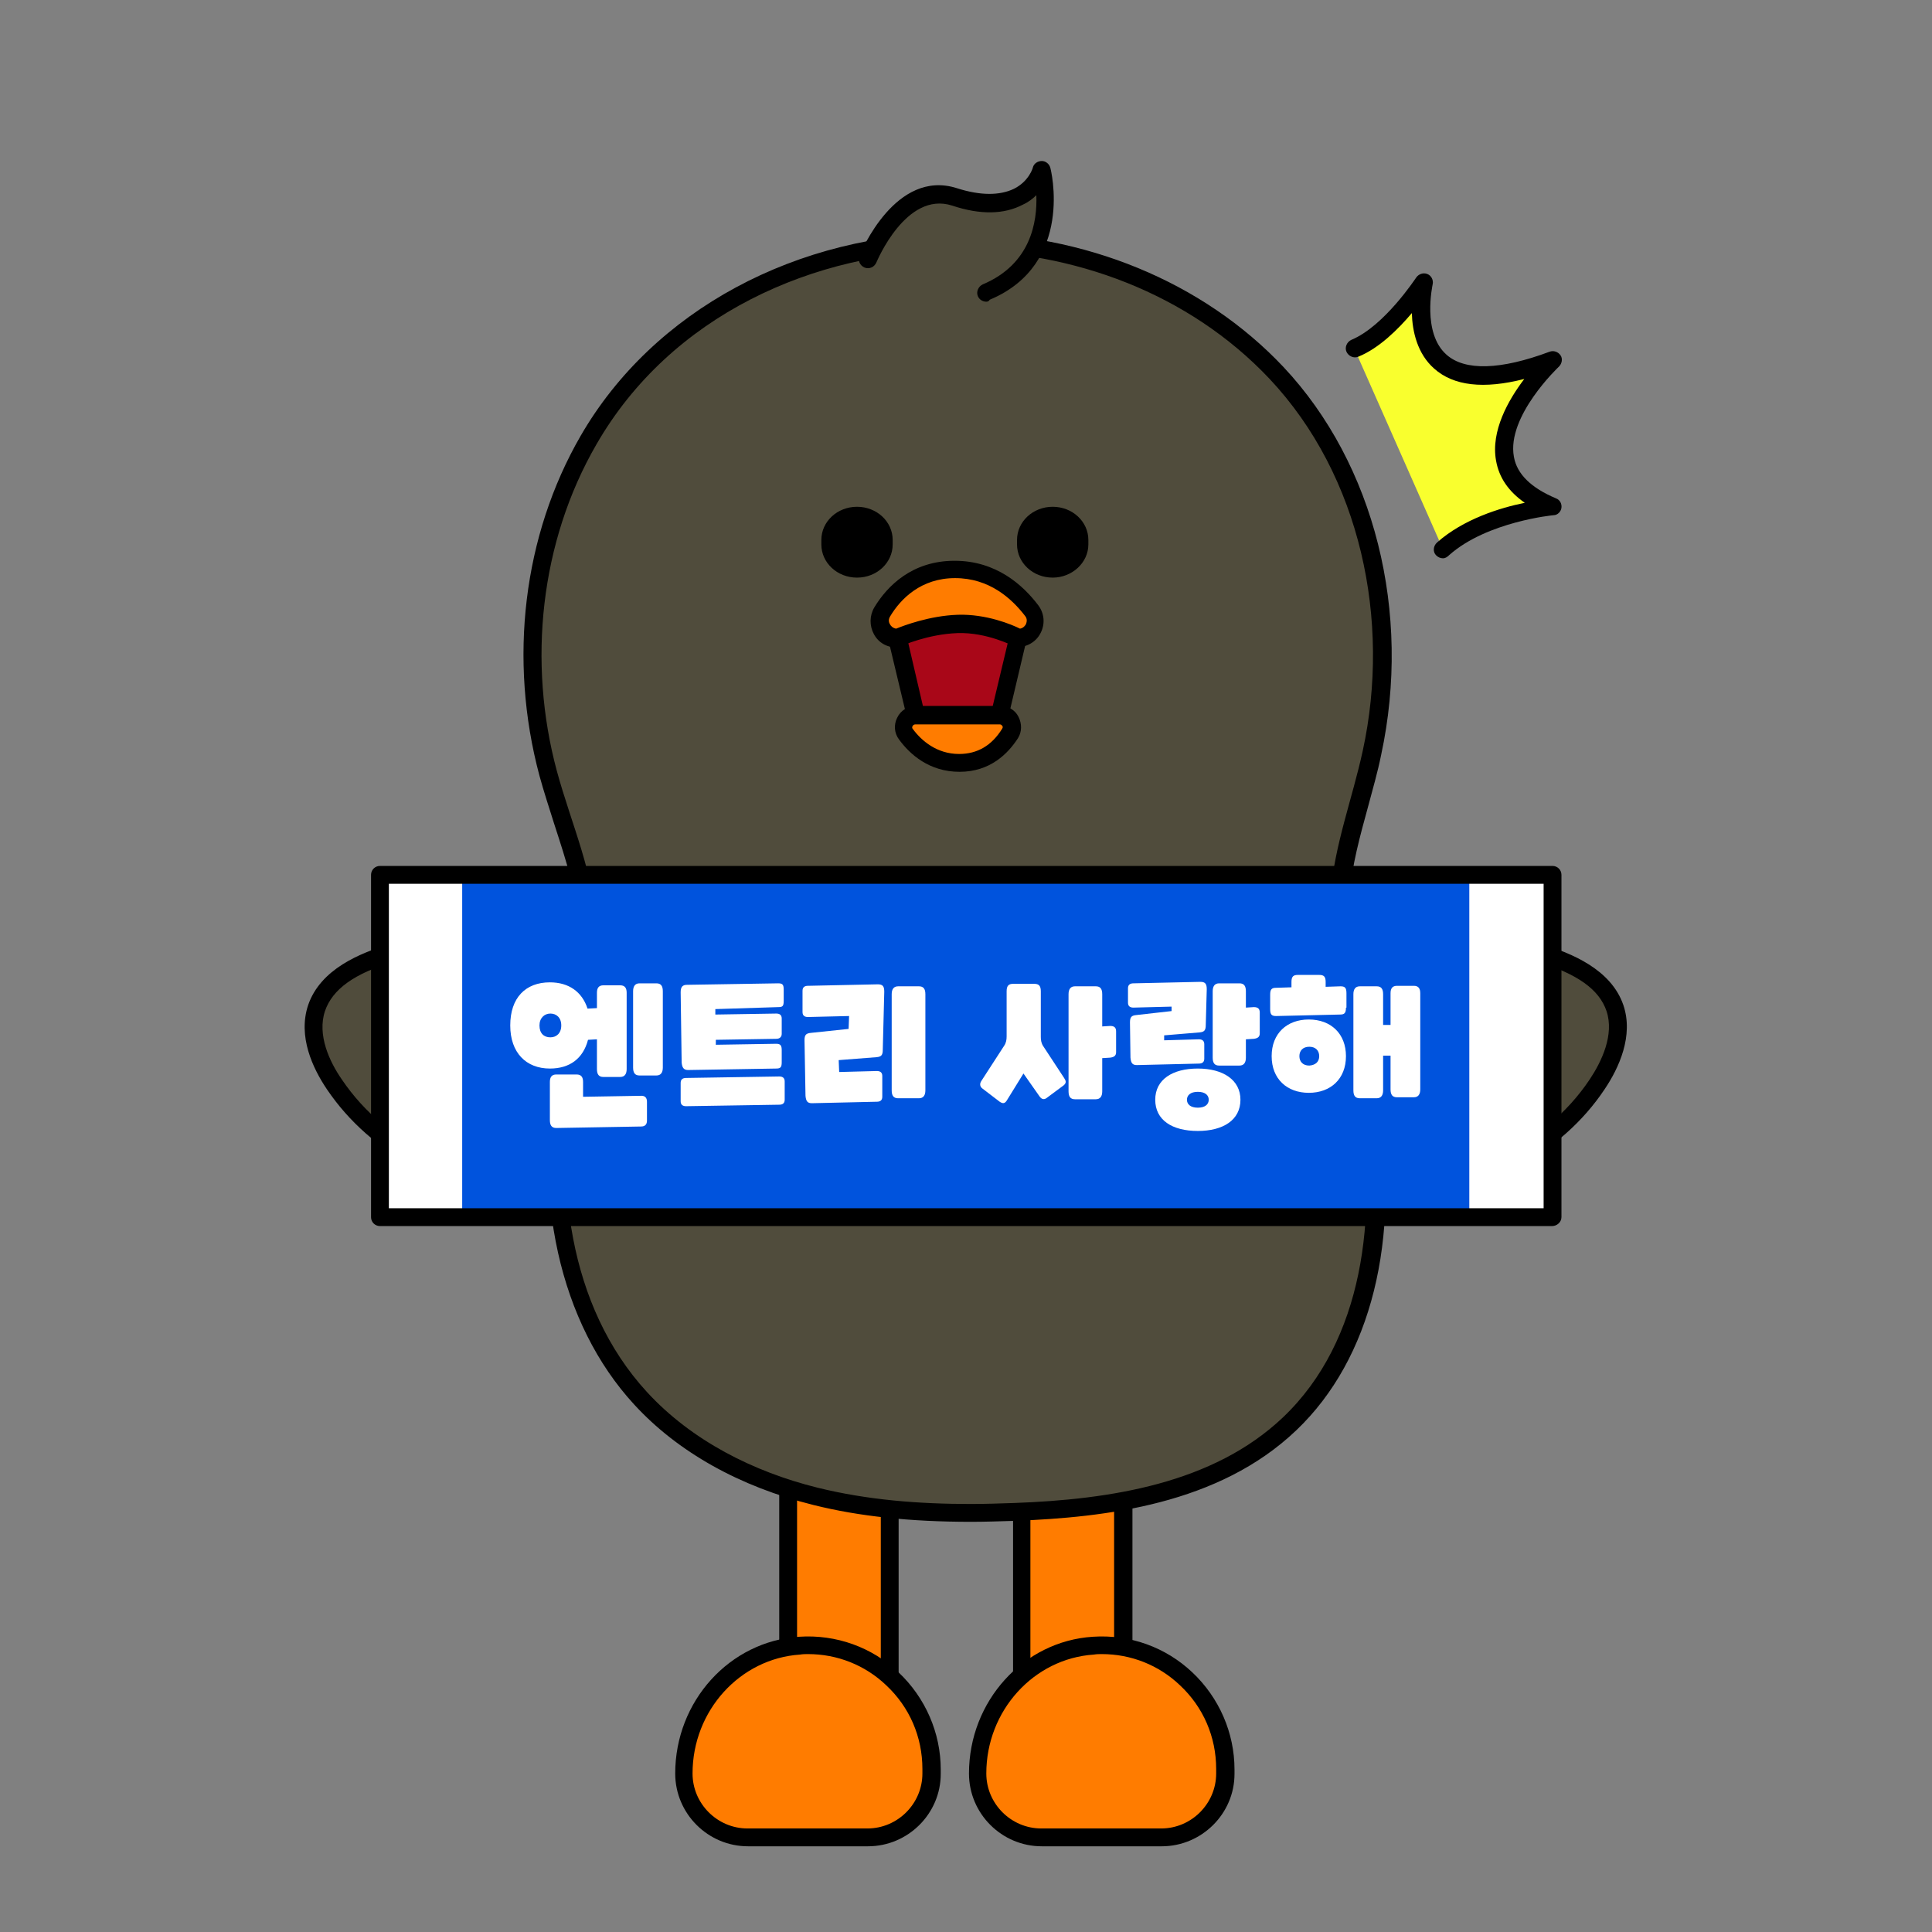 <?xml version="1.0" encoding="utf-8"?>
<!-- Generator: Adobe Illustrator 26.0.3, SVG Export Plug-In . SVG Version: 6.00 Build 0)  -->
<svg version="1.1" id="레이어_1" xmlns="http://www.w3.org/2000/svg" xmlns:xlink="http://www.w3.org/1999/xlink" x="0px"
	 y="0px" viewBox="0 0 390 390" style="enable-background:new 0 0 390 390;" xml:space="preserve">
<rect x="0" y="0" width="390" height="390" fill="#808080" stroke="none"/>
<style type="text/css">
	.st0{fill:#FF7C00;}
	.st1{fill:#504C3C;}
	.st2{fill:#A90718;}
	.st3{fill-rule:evenodd;clip-rule:evenodd;fill:#F9FF2E;}
	.st4{fill-rule:evenodd;clip-rule:evenodd;}
	.st5{fill:#0053DD;}
	.st6{fill:#FFFFFF;}
</style>
<g>
	<g>
		<rect x="159" y="274.5" class="st0" width="20.5" height="87.8"/>
		<path d="M181.4,364.1h-24.1v-91.4h24.1V364.1z M160.9,360.5h16.9v-84.2h-16.9V360.5z"/>
	</g>
	<g>
		<path class="st0" d="M188.1,357.1c0-14.4-12.1-25.9-26.7-25c-13.3,0.9-23.3,12.5-23.3,25.8v0c0,7.1,5.8,12.9,12.9,12.9h24.2
			c7.1,0,12.9-5.8,12.9-12.9V357.1z"/>
		<path d="M175.2,372.7H151c-8.1,0-14.7-6.6-14.7-14.7c0-14.6,11-26.7,25-27.6c7.5-0.5,14.7,2.1,20.1,7.2c5.4,5.1,8.5,12.2,8.5,19.6
			v0.9C189.9,366.1,183.3,372.7,175.2,372.7z M163.1,333.9c-0.5,0-1,0-1.6,0.1c-12.1,0.8-21.7,11.3-21.7,24c0,6.1,5,11.1,11.1,11.1
			h24.2c6.1,0,11.1-5,11.1-11.1v-0.9c0-6.5-2.6-12.5-7.3-16.9C174.6,336.1,169,333.9,163.1,333.9z"/>
	</g>
</g>
<g>
	<g>
		<rect x="206.2" y="272.8" class="st0" width="20.5" height="88"/>
		<path d="M228.6,362.7h-24.1V271h24.1V362.7z M208,359.1h16.9v-84.4H208V359.1z"/>
	</g>
	<g>
		<path class="st0" d="M247.4,357.1c0-14.4-12.1-25.9-26.7-25c-13.3,0.9-23.3,12.5-23.3,25.8v0c0,7.1,5.8,12.9,12.9,12.9h24.2
			c7.1,0,12.9-5.8,12.9-12.9V357.1z"/>
		<path d="M234.5,372.7h-24.2c-8.1,0-14.7-6.6-14.7-14.7c0-14.6,11-26.7,25-27.6c7.5-0.5,14.7,2.1,20.1,7.2
			c5.4,5.1,8.5,12.2,8.5,19.6v0.9C249.2,366.1,242.6,372.7,234.5,372.7z M222.4,333.9c-0.5,0-1,0-1.6,0.1
			c-12.1,0.8-21.7,11.3-21.7,24c0,6.1,5,11.1,11.1,11.1h24.2c6.1,0,11.1-5,11.1-11.1v-0.9c0-6.5-2.6-12.5-7.3-16.9
			C233.9,336.1,228.3,333.9,222.4,333.9z"/>
	</g>
</g>
<g>
	<path class="st1" d="M138,191.2c-4.1-3.9-10.3-4.6-16-4.7c-14.5-0.3-29,1.7-42.9,5.9c-6.2,1.9-13.1,4.9-15.2,11.1
		c-1.7,5.2,0.5,10.9,3.6,15.4c9.5,14.1,27.1,22.2,43.9,20.3"/>
	<path d="M106.5,241.3c-15.8,0-31.6-8.2-40.5-21.4c-2.9-4.3-5.9-10.7-3.8-17c2.5-7.3,10.5-10.5,16.4-12.3c14.1-4.3,28.7-6.3,43.5-6
		c5.9,0.1,12.6,0.8,17.2,5.2c0.7,0.7,0.8,1.8,0.1,2.6c-0.7,0.7-1.8,0.8-2.6,0.1c-3.7-3.5-9.6-4.1-14.8-4.2
		c-14.3-0.3-28.6,1.7-42.4,5.8c-8.1,2.4-12.5,5.6-14,10c-1.6,4.8,0.9,10.2,3.4,13.8c9.1,13.5,26,21.3,42.2,19.5c1-0.1,1.9,0.6,2,1.6
		c0.1,1-0.6,1.9-1.6,2C110,241.2,108.3,241.3,106.5,241.3z"/>
</g>
<g>
	<path class="st1" d="M252,191.2c4.1-3.9,10.3-4.6,16-4.7c14.5-0.3,29,1.7,42.9,5.9c6.2,1.9,13.1,4.9,15.2,11.1
		c1.7,5.2-0.5,10.9-3.6,15.4c-9.5,14.1-27.1,22.2-43.9,20.3"/>
	<path d="M283.5,241.3c-1.7,0-3.5-0.1-5.2-0.3c-1-0.1-1.7-1-1.6-2c0.1-1,1.1-1.7,2-1.6c16.2,1.9,33.2-6,42.2-19.5
		c2.4-3.6,5-9,3.4-13.8c-1.5-4.4-5.9-7.5-14-10c-13.7-4.2-28-6.2-42.4-5.8c-5.2,0.1-11.1,0.7-14.8,4.2c-0.7,0.7-1.9,0.6-2.6-0.1
		c-0.7-0.7-0.6-1.9,0.1-2.6c4.6-4.3,11.3-5.1,17.2-5.2c14.8-0.3,29.4,1.7,43.5,6c5.8,1.8,13.9,5,16.4,12.3c2.1,6.2-0.9,12.7-3.8,17
		C315.1,233.1,299.3,241.3,283.5,241.3z"/>
</g>
<g>
	<g>
		<path class="st1" d="M195.9,305.4c-12,0-22.3-1.1-31.4-3.4c-14.5-3.6-26.7-10.5-35.3-19.8c-14.6-15.9-20.2-41.2-14.9-67.8
			c0.4-2.3,1-4.5,1.5-6.8c1.5-6.5,3-13.1,2.8-19.7c-0.2-7.5-2.5-14.6-4.9-22.1c-1-3.2-2.1-6.5-3-9.7c-6.2-23-3.2-47.5,8.1-67.2
			c14.2-24.7,42.7-40.1,74.4-40.1c25.1,0,48.6,9.6,64.4,26.5c18,19.2,25.4,48.5,19.3,76.7c-0.7,3.4-1.7,6.9-2.6,10.2
			c-1.6,6-3.3,12.2-3.9,18.4c-0.4,4.9-0.2,10.2,0.8,16.6c0.7,4.6,1.7,9.3,2.6,13.8c0.8,3.9,1.7,7.9,2.3,11.9
			c4.5,27-1.3,50.6-15.9,64.5c-15.3,14.6-37.7,17.2-55.5,17.8C201.8,305.4,198.9,305.4,195.9,305.4L195.9,305.4z"/>
	</g>
	<g>
		<path d="M193.2,50.6c23.4,0,46.8,8.6,63.1,25.9c18.4,19.6,24.5,48.8,18.8,75c-2.1,9.7-5.7,19-6.5,28.9c-0.5,5.7-0.1,11.3,0.8,17
			c1.3,8.6,3.6,17.2,5,25.8c3.7,22.2,0.9,47.4-15.4,62.9c-14.1,13.4-34.9,16.6-54.3,17.3c-2.9,0.1-5.9,0.2-8.8,0.2
			c-10.4,0-20.8-0.8-30.9-3.3c-12.9-3.2-25.4-9.5-34.4-19.3c-15.9-17.3-19-43.2-14.5-66.3c1.8-8.9,4.6-17.8,4.3-26.9
			c-0.3-11.1-5.1-21.5-8-32.2c-5.9-21.9-3.4-46.2,8-65.9C135.3,63.8,164.2,50.6,193.2,50.6 M193.2,47c-32.3,0-61.4,15.7-76,41
			c-11.6,20.1-14.6,45.1-8.3,68.6c0.9,3.3,2,6.6,3,9.8c2.4,7.4,4.7,14.3,4.9,21.6c0.2,6.4-1.2,12.6-2.7,19.3c-0.5,2.3-1,4.6-1.5,6.8
			c-5.4,27.2,0.4,53.1,15.4,69.4c8.8,9.6,21.3,16.6,36.2,20.3c9.2,2.3,19.6,3.4,31.8,3.4c2.8,0,5.8-0.1,9-0.2
			c18.1-0.7,41-3.3,56.7-18.3c15.1-14.4,21.1-38.5,16.5-66.1c-0.7-4-1.5-8.1-2.4-12c-1-4.5-1.9-9.2-2.6-13.7
			c-0.9-6.2-1.2-11.3-0.8-16.1c0.5-6.1,2.1-11.9,3.8-18.1c0.9-3.4,1.9-6.8,2.6-10.3c6.2-28.7-1.3-58.7-19.7-78.3
			C242.9,56.9,218.9,47,193.2,47L193.2,47z"/>
	</g>
</g>
<g>
	<path class="st1" d="M175.2,52.4c0,0,6.5-16.1,17.5-12.5c14.6,4.7,17.6-5.4,17.6-5.4s4.8,17.9-11.2,24.6"/>
	<path d="M199.1,60.9c-0.7,0-1.4-0.4-1.7-1.1c-0.4-0.9,0.1-2,1-2.4c9.7-4.1,11-12.6,10.8-18c-0.7,0.7-1.6,1.4-2.7,1.9
		c-3.8,2-8.6,2.1-14.3,0.2c-9.3-3-15.2,11.3-15.3,11.5c-0.4,0.9-1.4,1.4-2.4,1c-0.9-0.4-1.4-1.4-1-2.4c0.3-0.7,7.3-17.6,19.7-13.6
		c4.7,1.5,8.6,1.5,11.5,0.1c3-1.5,3.8-4.2,3.8-4.3c0.2-0.8,1-1.3,1.8-1.3c0.8,0,1.5,0.6,1.7,1.3c0.1,0.2,5,19.5-12.2,26.7
		C199.6,60.8,199.4,60.9,199.1,60.9z"/>
</g>
<g>
	<g>
		<path class="st0" d="M201.8,144.3c1.9,0,3.1,2.1,2.1,3.7c-1.7,2.7-4.8,5.9-10.2,5.9c-5.3,0-8.8-3.1-10.8-5.8c-1.2-1.6,0-3.9,2-3.9
			H201.8z"/>
		<path d="M193.7,155.8c-6.1,0-10-3.5-12.2-6.5c-1-1.3-1.1-3-0.4-4.4c0.7-1.5,2.2-2.4,3.8-2.4h17c1.6,0,3,0.8,3.7,2.2s0.7,3-0.1,4.3
			C203.5,152.1,199.9,155.8,193.7,155.8z M184.8,146.2c-0.3,0-0.5,0.2-0.6,0.4c-0.1,0.2-0.1,0.4,0.1,0.6c1.7,2.3,4.8,5,9.3,5
			c3.7,0,6.6-1.7,8.7-5.1c0.2-0.3,0.1-0.5,0-0.6c-0.1-0.1-0.2-0.3-0.5-0.3H184.8z"/>
	</g>
	<g>
		<polygon class="st2" points="181.1,128.8 184.8,144.3 201.8,144.3 205.5,128.8 195,121.8 		"/>
		<path d="M203.2,146.2h-19.8l-4.4-18.4l16.1-8l12.4,8.2L203.2,146.2z M186.3,142.5h14.1l3.1-13l-8.6-5.7l-11.6,5.8L186.3,142.5z"/>
	</g>
	<g>
		<path class="st0" d="M181.1,128.8c-2.7,0-4.4-3-3-5.3c2.4-3.9,6.9-8.5,14.6-8.5c7.6,0,12.6,4.4,15.5,8.3c1.7,2.3,0.1,5.6-2.8,5.6
			c0,0-5.7-3-12.2-2.8C186.9,126.2,181.1,128.8,181.1,128.8z"/>
		<path d="M205.5,130.6H205l-0.4-0.2c-0.1,0-5.4-2.8-11.3-2.6c-6,0.2-11.4,2.6-11.5,2.7l-0.4,0.2l-0.4,0c-2,0-3.7-1-4.6-2.7
			c-0.9-1.7-0.9-3.7,0.1-5.4c2.6-4.3,7.6-9.4,16.2-9.4c8.4,0,13.8,4.9,16.9,9c1.2,1.6,1.4,3.7,0.5,5.5
			C209.3,129.4,207.5,130.6,205.5,130.6z M192.8,116.7c-6.9,0-11,4.2-13.1,7.7c-0.5,0.8-0.2,1.4,0,1.7c0.1,0.2,0.5,0.7,1.2,0.8
			c1.5-0.6,6.7-2.6,12.4-2.8c5.8-0.2,11,2,12.6,2.8c0.7-0.1,1.1-0.7,1.2-0.9c0.1-0.3,0.4-1-0.2-1.7
			C204.2,120.8,199.7,116.7,192.8,116.7z"/>
	</g>
</g>
<g>
	<path class="st3" d="M291.3,110.9c8.2-7.2,22-8.5,22-8.5c-22-9.1,0-29.6,0-29.6c-32.6,12.1-26-15.7-26-15.7s-6.6,10.3-13.9,13.3"/>
	<path d="M291.3,112.7c-0.5,0-1-0.2-1.4-0.6c-0.7-0.7-0.6-1.9,0.2-2.6c5.3-4.7,12.7-7,17.7-8c-3.3-2.3-5.2-5.1-5.8-8.5
		c-1.1-6,2.5-12.3,5.7-16.5c-8.2,2.1-14.3,1.4-18.2-2.1c-3.4-3-4.4-7.5-4.5-11.2c-2.7,3.2-6.6,7.1-10.8,8.8c-0.9,0.4-2-0.1-2.4-1
		c-0.4-0.9,0.1-2,1-2.4c6.7-2.8,13-12.5,13.1-12.6c0.5-0.7,1.4-1,2.2-0.7c0.8,0.3,1.3,1.2,1.1,2.1c0,0.1-2.2,9.8,2.8,14.2
		c3.7,3.3,10.9,3.1,20.8-0.6c0.8-0.3,1.7,0,2.2,0.7c0.5,0.7,0.3,1.7-0.3,2.3c-0.1,0.1-10.6,10-9.1,18.2c0.6,3.5,3.5,6.3,8.5,8.4
		c0.8,0.3,1.2,1.1,1.1,1.9c-0.1,0.8-0.8,1.5-1.6,1.5c-0.1,0-13.4,1.3-21,8C292.1,112.5,291.7,112.7,291.3,112.7z"/>
</g>
<g>
	<g>
		<g>
			<g>
				<g>
					<path class="st4" d="M212.5,116.6L212.5,116.6c-4,0-7.2-3-7.2-6.7V109c0-3.7,3.2-6.7,7.2-6.7s7.2,3,7.2,6.7v0.9
						C219.7,113.6,216.4,116.6,212.5,116.6"/>
				</g>
			</g>
			<g>
				<g>
					<path class="st4" d="M173,116.6L173,116.6c-4,0-7.2-3-7.2-6.7V109c0-3.7,3.2-6.7,7.2-6.7s7.2,3,7.2,6.7v0.9
						C180.2,113.6,177,116.6,173,116.6"/>
				</g>
			</g>
		</g>
	</g>
</g>
<g>
	<g>
		<rect x="76.7" y="176.6" class="st5" width="236.7" height="69.1"/>
	</g>
	<g>
		<path class="st6" d="M103,207c0-5.6,3.1-8.7,8-8.7c3.8,0,6.5,1.9,7.6,5.3l1.9-0.1v-3.1c0-1,0.4-1.5,1.3-1.5h3.4
			c0.9,0,1.3,0.5,1.3,1.5v15.4c0,1-0.4,1.6-1.3,1.6h-3.4c-0.9,0-1.3-0.5-1.3-1.6v-6l-1.8,0.1c-1,3.8-3.7,5.8-7.7,5.8
			C106.2,215.7,103,212.5,103,207z M113.3,207c0-1.6-1-2.4-2.2-2.4c-1.2,0-2.2,0.9-2.2,2.4c0,1.6,0.9,2.4,2.2,2.4
			C112.3,209.4,113.3,208.6,113.3,207z M112.3,227.7c-0.9,0-1.3-0.5-1.3-1.6v-7.7c0-1,0.4-1.5,1.3-1.5h4.1c0.9,0,1.3,0.5,1.3,1.5v3
			l11.8-0.2c0.7,0,1.1,0.4,1.1,1.2v3.8c0,0.8-0.4,1.2-1.2,1.2L112.3,227.7z M127.8,200.1c0-1,0.4-1.6,1.3-1.6h3.4
			c0.9,0,1.3,0.5,1.3,1.6v15.4c0,1-0.4,1.6-1.3,1.6h-3.4c-0.9,0-1.3-0.5-1.3-1.6V200.1z"/>
		<path class="st6" d="M138.5,223.3c-0.7,0-1.1-0.3-1.1-1v-3.7c0-0.7,0.4-1,1.1-1l18.8-0.3c0.7,0,1.1,0.3,1.1,1v3.7
			c0,0.7-0.4,1-1.1,1L138.5,223.3z M144.4,203.7v1.1l12.3-0.2c0.7,0,1.1,0.3,1.1,1v3.1c0,0.6-0.4,1-1.1,1l-12.2,0.2l0,1l12.2-0.2
			c0.9,0,1.1,0.4,1.1,1.3v2.4c0,1-0.2,1.3-1.1,1.3l-17.8,0.3c-0.9,0-1.2-0.5-1.3-1.5l-0.2-14.2c0-1.1,0.4-1.5,1.3-1.5l18.4-0.3
			c0.9,0,1.1,0.3,1.1,1.3v2.2c0,1.1-0.2,1.3-1.1,1.3L144.4,203.7z"/>
		<path class="st6" d="M169.3,214l0.1,2.4l7.6-0.2c0.7,0,1.1,0.3,1.1,1v4.2c0,0.7-0.4,1-1.1,1l-13.1,0.3c-0.9,0-1.2-0.4-1.3-1.5
			l-0.2-11.2c0-1.1,0.3-1.4,1.3-1.5l7.6-0.8l0.1-2.6l-8.3,0.2c-0.7,0-1.1-0.3-1.1-1v-4.3c0-0.7,0.4-1,1.1-1l14.1-0.3
			c1,0,1.3,0.4,1.3,1.5l-0.3,11.7c0,1.1-0.3,1.4-1.2,1.5L169.3,214z M180,200.7c0-1,0.4-1.6,1.3-1.6h4.2c0.9,0,1.3,0.5,1.3,1.6v19.4
			c0,1-0.4,1.6-1.3,1.6h-4.2c-0.9,0-1.3-0.5-1.3-1.6V200.7z"/>
		<path class="st6" d="M206.6,216.7l-3.4,5.5c-0.4,0.6-0.8,0.6-1.4,0.2l-3.4-2.6c-0.6-0.4-0.7-1-0.3-1.6l4.6-7.1
			c0.4-0.6,0.5-1.2,0.5-1.9v-9.1c0-1.1,0.4-1.5,1.3-1.5h4.3c0.9,0,1.3,0.4,1.3,1.5v9.2c0,0.7,0.1,1.3,0.5,1.9l4.2,6.4
			c0.4,0.6,0.5,1-0.1,1.5l-3.5,2.6c-0.5,0.3-0.9,0.2-1.3-0.3L206.6,216.7z M215.7,200.7c0-1,0.4-1.6,1.3-1.6h4.2
			c0.9,0,1.3,0.5,1.3,1.6v6.5l1.6-0.1c0.8,0,1.2,0.3,1.2,1.1v4.2c0,0.7-0.4,1-1.2,1.1l-1.6,0.1v6.7c0,1-0.4,1.6-1.3,1.6H217
			c-0.9,0-1.3-0.5-1.3-1.6V200.7z"/>
		<path class="st6" d="M235,209v1l7-0.2c0.7,0,1.1,0.3,1.1,1v2.9c0,0.7-0.4,1-1.1,1l-12.5,0.3c-0.9,0-1.2-0.4-1.3-1.5l-0.1-7.1
			c0-1.1,0.3-1.4,1.3-1.5l7.1-0.8l0-0.9l-7.7,0.2c-0.7,0-1.1-0.3-1.1-1v-2.9c0-0.7,0.4-1,1.1-1l13.5-0.3c1,0,1.3,0.4,1.3,1.5
			l-0.2,7.2c0,1.1-0.3,1.4-1.2,1.5L235,209z M233.2,222c0-4.1,3.5-6.3,8.6-6.3c5.1,0,8.6,2.3,8.6,6.3c0,4.1-3.5,6.3-8.6,6.3
			C236.6,228.3,233.2,226.1,233.2,222z M244,222c0-0.9-0.7-1.6-2.2-1.6c-1.5,0-2.2,0.7-2.2,1.6s0.7,1.6,2.2,1.6
			C243.3,223.6,244,222.9,244,222z M244.8,200.1c0-1,0.4-1.6,1.3-1.6h4.1c0.9,0,1.3,0.5,1.3,1.6v3.3l1.6-0.1c0.8,0,1.2,0.3,1.2,1.1
			v4.2c0,0.7-0.4,1-1.2,1.1l-1.6,0.1v3.7c0,1-0.4,1.6-1.3,1.6h-4.1c-0.9,0-1.3-0.5-1.3-1.6V200.1z"/>
		<path class="st6" d="M271.7,203.4c0,1.1-0.3,1.4-1.2,1.4l-12.9,0.3c-0.9,0-1.2-0.3-1.2-1.4v-2.9c0-1.1,0.3-1.4,1.2-1.4l3.1-0.1
			v-1.1c0-1.1,0.4-1.4,1.3-1.4h4.3c0.9,0,1.3,0.3,1.3,1.4v1l3-0.1c0.9,0,1.2,0.3,1.2,1.4V203.4z M256.7,213.2c0-4.6,3.1-7.4,7.5-7.4
			c4.5,0,7.5,2.9,7.5,7.4c0,4.6-3.1,7.4-7.5,7.4C259.8,220.6,256.7,217.8,256.7,213.2z M266.3,213.2c0-1.1-0.7-1.9-2-1.9
			c-1.3,0-2,0.8-2,1.9c0,1.1,0.7,1.9,2,1.9C265.6,215,266.3,214.3,266.3,213.2z M280.7,213.1l-1.5,0v7c0,1-0.4,1.6-1.3,1.6h-3.4
			c-0.9,0-1.3-0.5-1.3-1.6v-19.4c0-1,0.4-1.6,1.3-1.6h3.4c0.9,0,1.3,0.5,1.3,1.6v6.2l1.5,0v-6.4c0-1,0.4-1.5,1.3-1.5h3.4
			c0.9,0,1.3,0.5,1.3,1.5v19.4c0,1-0.4,1.6-1.3,1.6H282c-0.9,0-1.3-0.5-1.3-1.6V213.1z"/>
	</g>
	<g>
		<rect x="296.6" y="177.1" class="st6" width="16.6" height="68.6"/>
	</g>
	<g>
		<rect x="76.7" y="177.1" class="st6" width="16.6" height="68.6"/>
	</g>
	<g>
		<path d="M313.3,247.5H76.7c-1,0-1.8-0.8-1.8-1.8v-69.1c0-1,0.8-1.8,1.8-1.8h236.7c1,0,1.8,0.8,1.8,1.8v69.1
			C315.2,246.7,314.3,247.5,313.3,247.5z M78.5,243.9h233.1v-65.5H78.5V243.9z"/>
	</g>
</g>
</svg>
